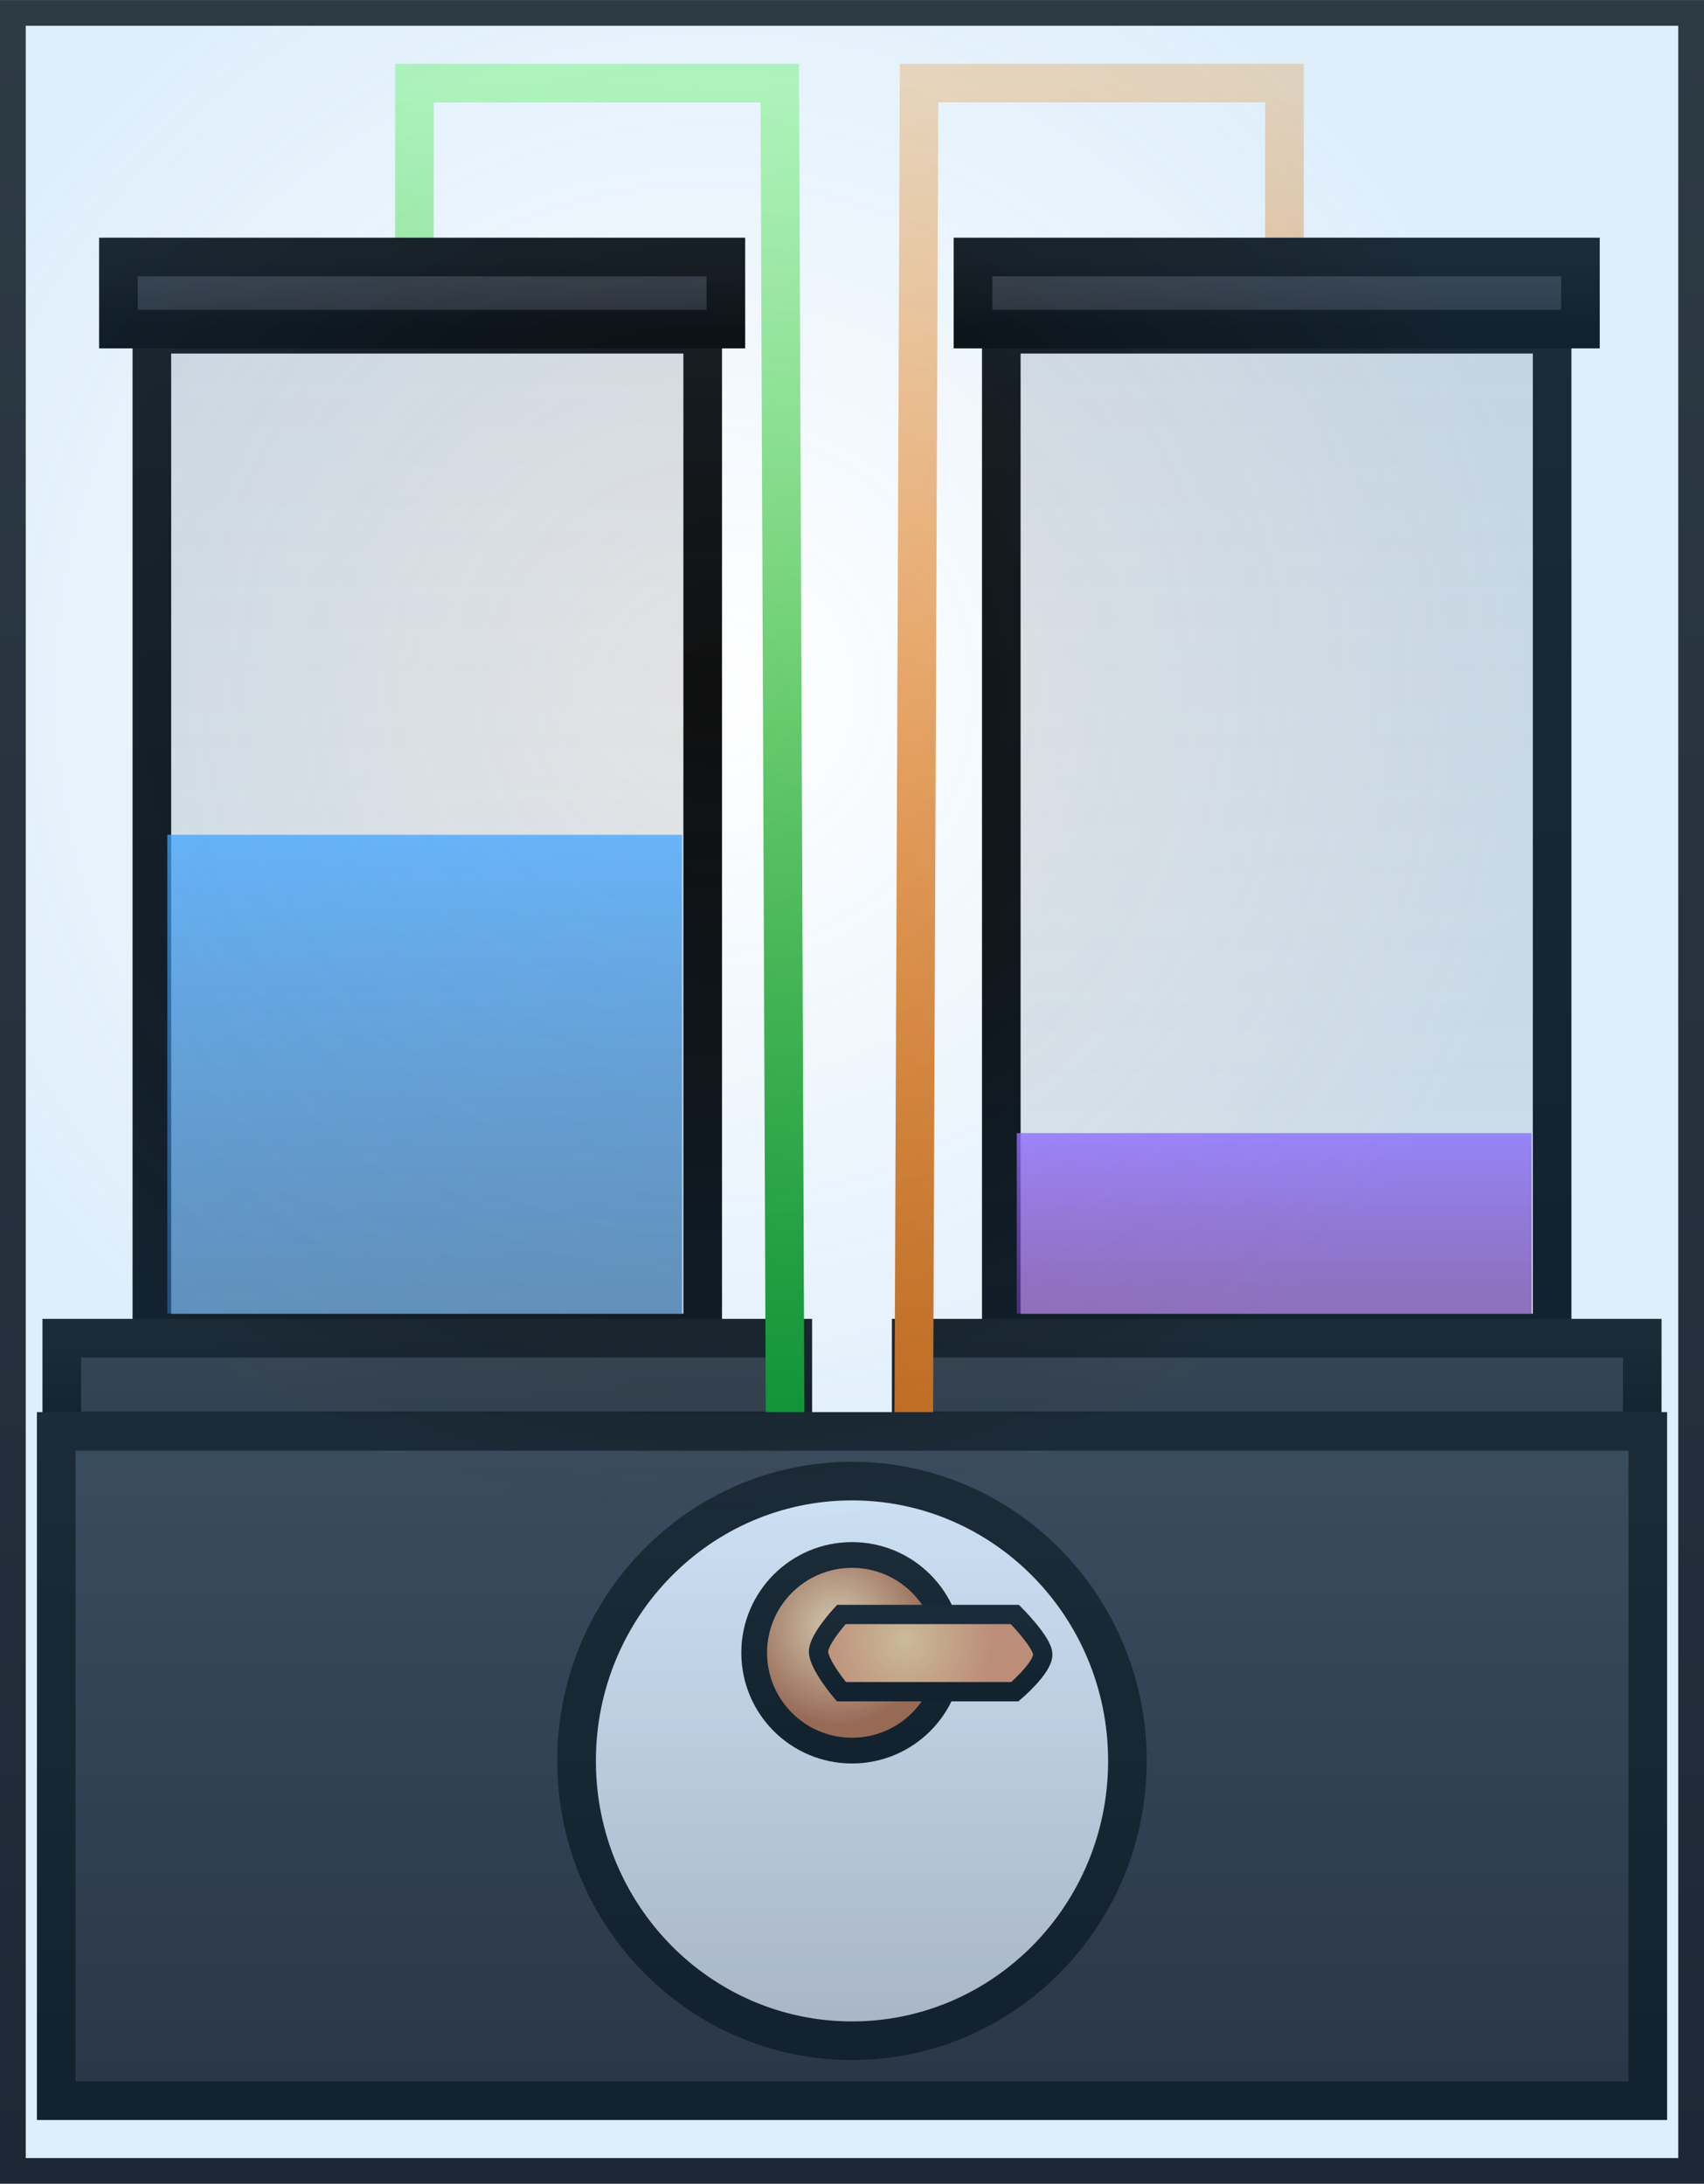 <svg version="1.1" xmlns="http://www.w3.org/2000/svg" xmlns:xlink="http://www.w3.org/1999/xlink" width="66.2" height="84.833" viewBox="0,0,66.2,84.833"><defs><linearGradient x1="223.5" y1="150.567" x2="223.5" y2="189.367" gradientUnits="userSpaceOnUse" id="color-1"><stop offset="0" stop-color="#95979c" stop-opacity="0.301"/><stop offset="1" stop-color="#969697" stop-opacity="0.204"/></linearGradient><linearGradient x1="223.5" y1="150.567" x2="223.5" y2="189.367" gradientUnits="userSpaceOnUse" id="color-2"><stop offset="0" stop-color="#131313"/><stop offset="1" stop-color="#080808"/></linearGradient><linearGradient x1="223.4" y1="170.011" x2="223.4" y2="188.611" gradientUnits="userSpaceOnUse" id="color-3"><stop offset="0" stop-color="#40a4ff" stop-opacity="0.742"/><stop offset="1" stop-color="#245e96" stop-opacity="0.661"/></linearGradient><linearGradient x1="223.4" y1="170.011" x2="223.4" y2="188.611" gradientUnits="userSpaceOnUse" id="color-4"><stop offset="0" stop-color="#000000" stop-opacity="0"/><stop offset="1" stop-color="#000000" stop-opacity="0"/></linearGradient><linearGradient x1="256.5" y1="150.567" x2="256.5" y2="189.367" gradientUnits="userSpaceOnUse" id="color-5"><stop offset="0" stop-color="#95979c" stop-opacity="0.301"/><stop offset="1" stop-color="#969697" stop-opacity="0.204"/></linearGradient><linearGradient x1="256.5" y1="150.567" x2="256.5" y2="189.367" gradientUnits="userSpaceOnUse" id="color-6"><stop offset="0" stop-color="#131313"/><stop offset="1" stop-color="#080808"/></linearGradient><linearGradient x1="256.4" y1="181.602" x2="256.4" y2="188.611" gradientUnits="userSpaceOnUse" id="color-7"><stop offset="0" stop-color="#9a69ff" stop-opacity="0.815"/><stop offset="1" stop-color="#752496" stop-opacity="0.66"/></linearGradient><linearGradient x1="256.4" y1="181.602" x2="256.4" y2="188.611" gradientUnits="userSpaceOnUse" id="color-8"><stop offset="0" stop-color="#000000" stop-opacity="0"/><stop offset="1" stop-color="#000000" stop-opacity="0"/></linearGradient><linearGradient x1="223.5" y1="189.567" x2="223.5" y2="193.167" gradientUnits="userSpaceOnUse" id="color-9"><stop offset="0" stop-color="#353538"/><stop offset="1" stop-color="#2e2d31"/></linearGradient><linearGradient x1="223.5" y1="189.567" x2="223.5" y2="193.167" gradientUnits="userSpaceOnUse" id="color-10"><stop offset="0" stop-color="#131313"/><stop offset="1" stop-color="#080808"/></linearGradient><linearGradient x1="256.5" y1="189.567" x2="256.5" y2="193.167" gradientUnits="userSpaceOnUse" id="color-11"><stop offset="0" stop-color="#353538"/><stop offset="1" stop-color="#2e2d31"/></linearGradient><linearGradient x1="256.5" y1="189.567" x2="256.5" y2="193.167" gradientUnits="userSpaceOnUse" id="color-12"><stop offset="0" stop-color="#131313"/><stop offset="1" stop-color="#080808"/></linearGradient><linearGradient x1="230.2" y1="140.811" x2="230.2" y2="192.611" gradientUnits="userSpaceOnUse" id="color-13"><stop offset="0" stop-color="#beffb5"/><stop offset="1" stop-color="#099219"/></linearGradient><linearGradient x1="249.6" y1="140.811" x2="249.6" y2="192.611" gradientUnits="userSpaceOnUse" id="color-14"><stop offset="0" stop-color="#ffdcb5"/><stop offset="1" stop-color="#d66400"/></linearGradient><linearGradient x1="223.3" y1="147.567" x2="223.3" y2="150.367" gradientUnits="userSpaceOnUse" id="color-15"><stop offset="0" stop-color="#3a3b3f"/><stop offset="1" stop-color="#29272a"/></linearGradient><linearGradient x1="223.3" y1="147.567" x2="223.3" y2="150.367" gradientUnits="userSpaceOnUse" id="color-16"><stop offset="0" stop-color="#131313"/><stop offset="1" stop-color="#080808"/></linearGradient><linearGradient x1="256.5" y1="147.567" x2="256.5" y2="150.367" gradientUnits="userSpaceOnUse" id="color-17"><stop offset="0" stop-color="#3a3b3f"/><stop offset="1" stop-color="#29272a"/></linearGradient><linearGradient x1="256.5" y1="147.567" x2="256.5" y2="150.367" gradientUnits="userSpaceOnUse" id="color-18"><stop offset="0" stop-color="#131313"/><stop offset="1" stop-color="#080808"/></linearGradient><linearGradient x1="240" y1="193.189" x2="240" y2="219.189" gradientUnits="userSpaceOnUse" id="color-19"><stop offset="0" stop-color="#393c42"/><stop offset="1" stop-color="#252126"/></linearGradient><linearGradient x1="240" y1="193.189" x2="240" y2="219.189" gradientUnits="userSpaceOnUse" id="color-20"><stop offset="0" stop-color="#131313"/><stop offset="1" stop-color="#080808"/></linearGradient><linearGradient x1="240" y1="195.119" x2="240" y2="216.859" gradientUnits="userSpaceOnUse" id="color-21"><stop offset="0" stop-color="#eaeff8"/><stop offset="1" stop-color="#bdbabe"/></linearGradient><linearGradient x1="240" y1="195.119" x2="240" y2="216.859" gradientUnits="userSpaceOnUse" id="color-22"><stop offset="0" stop-color="#131313"/><stop offset="1" stop-color="#080808"/></linearGradient><radialGradient cx="239.4" cy="200.789" r="3.8" gradientUnits="userSpaceOnUse" id="color-23"><stop offset="0" stop-color="#f2d1a3"/><stop offset="1" stop-color="#a95f38"/></radialGradient><linearGradient x1="240" y1="197.989" x2="240" y2="205.589" gradientUnits="userSpaceOnUse" id="color-24"><stop offset="0" stop-color="#131313"/><stop offset="1" stop-color="#080808"/></linearGradient><radialGradient cx="242.07" cy="201.3" r="3.37" gradientUnits="userSpaceOnUse" id="color-25"><stop offset="0" stop-color="#e8c189"/><stop offset="1" stop-color="#d68b62"/></radialGradient><linearGradient x1="242.957" y1="200.3" x2="242.957" y2="203.3" gradientUnits="userSpaceOnUse" id="color-26"><stop offset="0" stop-color="#131313"/><stop offset="1" stop-color="#080808"/></linearGradient><radialGradient cx="234.601" cy="164.423" r="32.6" gradientUnits="userSpaceOnUse" id="color-27"><stop offset="0" stop-color="#429ee9" stop-opacity="0"/><stop offset="1" stop-color="#429ee9" stop-opacity="0.172"/></radialGradient><linearGradient x1="240" y1="138.083" x2="240" y2="221.917" gradientUnits="userSpaceOnUse" id="color-28"><stop offset="0" stop-color="#2d3b45"/><stop offset="1" stop-color="#1d2836"/></linearGradient></defs><g transform="translate(-206.9,-137.583)"><g data-paper-data="{&quot;isPaintingLayer&quot;:true}" fill-rule="nonzero" stroke-linejoin="miter" stroke-miterlimit="10" stroke-dasharray="" stroke-dashoffset="0" style="mix-blend-mode: normal"><path d="M212.8,189.367v-38.8h21.4v38.8z" data-paper-data="{&quot;index&quot;:null}" fill="url(#color-1)" stroke="url(#color-2)" stroke-width="1.5" stroke-linecap="butt"/><path d="M213.4,188.611v-18.6h20v18.6z" data-paper-data="{&quot;index&quot;:null}" fill="url(#color-3)" stroke="url(#color-4)" stroke-width="0" stroke-linecap="butt"/><path d="M245.8,189.367v-38.8h21.4v38.8z" data-paper-data="{&quot;index&quot;:null}" fill="url(#color-5)" stroke="url(#color-6)" stroke-width="1.5" stroke-linecap="butt"/><path d="M246.4,188.611v-7.01h20v7.01z" data-paper-data="{&quot;index&quot;:null}" fill="url(#color-7)" stroke="url(#color-8)" stroke-width="0" stroke-linecap="butt"/><path d="M209.3,193.167v-3.6h28.4v3.6z" data-paper-data="{&quot;index&quot;:null}" fill="url(#color-9)" stroke="url(#color-10)" stroke-width="1.5" stroke-linecap="butt"/><path d="M242.3,193.167v-3.6h28.4v3.6z" data-paper-data="{&quot;index&quot;:null}" fill="url(#color-11)" stroke="url(#color-12)" stroke-width="1.5" stroke-linecap="butt"/><path d="M223,147.211v-6.4h14.194l0.206,51.8" data-paper-data="{&quot;index&quot;:null}" fill="none" stroke="url(#color-13)" stroke-width="1.5" stroke-linecap="round"/><path d="M242.4,192.611l0.206,-51.8h14.194v6.4" data-paper-data="{&quot;index&quot;:null}" fill="none" stroke="url(#color-14)" stroke-width="1.5" stroke-linecap="round"/><path d="M211.5,150.367v-2.8h23.6v2.8z" data-paper-data="{&quot;index&quot;:null}" fill="url(#color-15)" stroke="url(#color-16)" stroke-width="1.5" stroke-linecap="butt"/><path d="M244.7,150.367v-2.8h23.6v2.8z" data-paper-data="{&quot;index&quot;:null}" fill="url(#color-17)" stroke="url(#color-18)" stroke-width="1.5" stroke-linecap="butt"/><path d="M209.084,219.189v-26h61.832v26z" fill="url(#color-19)" stroke="url(#color-20)" stroke-width="1.5" stroke-linecap="butt"/><path d="M250.7,205.989c0,6.003 -4.791,10.87 -10.7,10.87c-5.909,0 -10.7,-4.867 -10.7,-10.87c0,-6.003 4.791,-10.87 10.7,-10.87c5.909,0 10.7,4.867 10.7,10.87z" fill="url(#color-21)" stroke="url(#color-22)" stroke-width="1.5" stroke-linecap="butt"/><path d="M243.8,201.789c0,2.099 -1.701,3.8 -3.8,3.8c-2.099,0 -3.8,-1.701 -3.8,-3.8c0,-2.099 1.701,-3.8 3.8,-3.8c2.099,0 3.8,1.701 3.8,3.8z" fill="url(#color-23)" stroke="url(#color-24)" stroke-width="1" stroke-linecap="butt"/><path d="M239.587,203.3c0,0 -0.887,-1.047 -0.887,-1.556c0,-0.49 0.887,-1.444 0.887,-1.444h6.74c0,0 1.084,1.086 1.084,1.556c0,0.525 -1.084,1.444 -1.084,1.444z" fill="url(#color-25)" stroke="url(#color-26)" stroke-width="0.75" stroke-linecap="butt"/><path d="M207.4,221.917v-83.833h65.2v83.833z" fill="url(#color-27)" stroke="url(#color-28)" stroke-width="1" stroke-linecap="butt"/></g></g></svg>